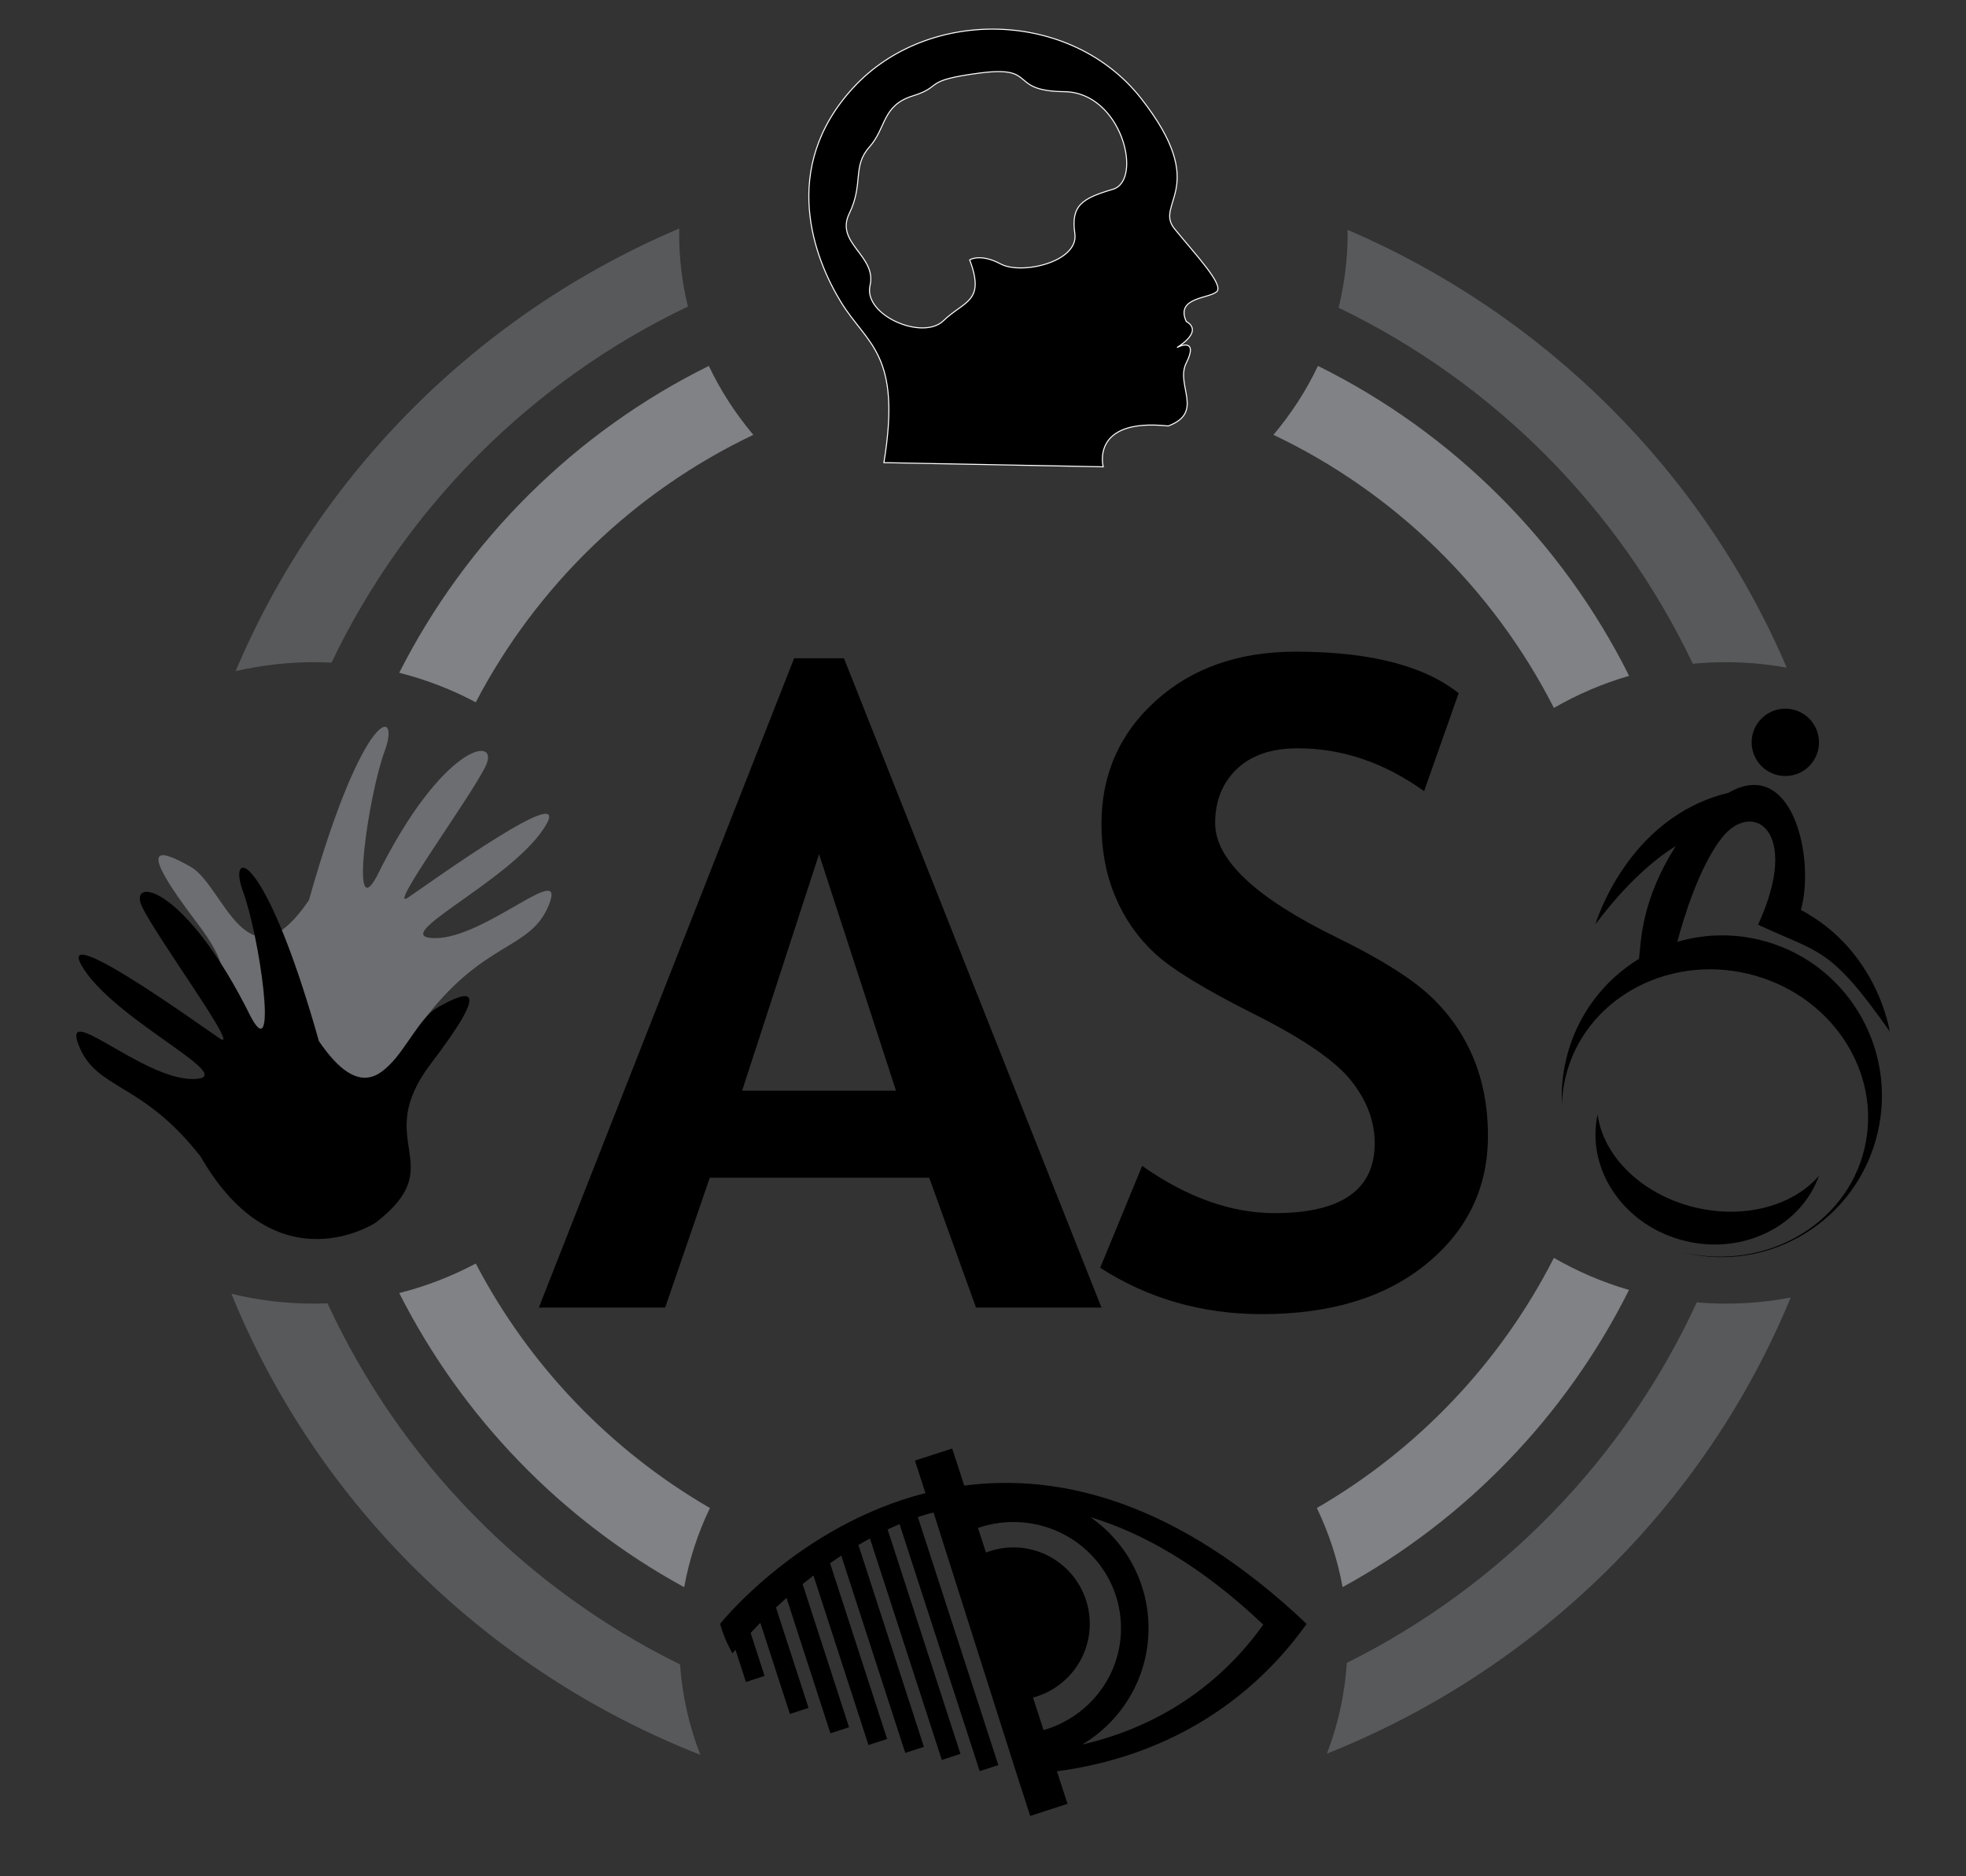 <?xml version="1.0" encoding="utf-8"?>
<!-- Generator: Adobe Illustrator 16.0.0, SVG Export Plug-In . SVG Version: 6.00 Build 0)  -->
<!DOCTYPE svg PUBLIC "-//W3C//DTD SVG 1.1//EN" "http://www.w3.org/Graphics/SVG/1.1/DTD/svg11.dtd">
<svg version="1.1" id="Layer_1" xmlns="http://www.w3.org/2000/svg" xmlns:xlink="http://www.w3.org/1999/xlink" x="0px" y="0px"
	 width="476px" height="454.195px" viewBox="0 0 476 454.195" enable-background="new 0 0 476 454.195" xml:space="preserve">
<rect x="0" y="0" width="476" height="454.195" fill="#333333" stroke="none"/>
<g>
	<g>
		<path fill="#58595B" d="M80.263,160.399c18.018-37.687,48.581-68.216,86.286-86.197c-1.367-5.659-2.115-11.547-2.115-17.606
			c0-0.431,0.025-0.86,0.033-1.289C116,75.88,77.31,114.453,57.056,162.45c6.08-1.398,12.418-2.161,18.945-2.161
			C77.431,160.289,78.851,160.328,80.263,160.399z"/>
		<path fill="#58595B" d="M324.096,74.492c37.503,18.063,67.866,48.582,85.763,86.177c2.623-0.247,5.279-0.38,7.969-0.38
			c5.042,0,9.972,0.464,14.764,1.314c-20.251-47.361-58.492-85.447-106.334-105.975c0.005,0.324,0.025,0.643,0.025,0.967
			C326.281,62.756,325.511,68.747,324.096,74.492z"/>
		<path fill="#58595B" d="M417.826,315.559c-2.365,0-4.698-0.117-7.012-0.31c-17.443,37.874-47.456,68.744-84.718,87.263
			c-0.507,7.678-2.161,15.057-4.827,21.971c50.949-20.295,91.634-60.299,112.283-110.401
			C428.467,315.042,423.212,315.559,417.826,315.559z"/>
		<path fill="#58595B" d="M79.29,315.477c-1.093,0.043-2.186,0.082-3.289,0.082c-6.892,0-13.579-0.832-19.966-2.389
			c20.648,50.791,61.868,91.299,113.528,111.604c-2.688-6.883-4.373-14.231-4.918-21.883
			C127.111,384.453,96.866,353.5,79.29,315.477z"/>
	</g>
	<g>
		<path fill="#808285" d="M376.223,171.359c5.664-3.26,11.762-5.898,18.214-7.764c-16.236-32.483-42.78-58.917-75.342-75.025
			c-2.842,6.021-6.498,11.604-10.77,16.685C337.609,119.181,361.527,142.525,376.223,171.359z"/>
		<path fill="#808285" d="M182.39,105.258c-4.272-5.084-7.927-10.667-10.769-16.686c-32.313,15.984-58.688,42.14-74.957,74.281
			c6.536,1.651,12.746,4.066,18.524,7.144C129.94,141.788,153.568,118.961,182.39,105.258z"/>
		<path fill="#808285" d="M115.191,305.85c-5.78,3.074-11.994,5.493-18.529,7.146c15.254,30.146,39.392,55.036,68.988,71.201
			c1.215-6.729,3.34-13.155,6.233-19.168C147.83,351.094,128.106,330.546,115.191,305.85z"/>
		<path fill="#808285" d="M318.831,365.029c2.892,6.009,5.015,12.428,6.23,19.147c29.824-16.301,54.119-41.454,69.348-71.931
			c-6.439-1.868-12.533-4.5-18.188-7.76C363.325,329.789,343.326,350.842,318.831,365.029z"/>
	</g>
	<g>
		<g>
			<path d="M410.493,292.291c-12.996-3.083-22.366-12.448-23.692-22.555c-2.892,13.51,6.559,27.177,21.352,30.683
				c14.043,3.332,27.896-3.669,32.259-15.821C434.201,291.795,422.532,295.146,410.493,292.291z"/>
			<circle cx="432.257" cy="179.692" r="8.154"/>
			<path d="M425.873,227.462c-6.766-1.602-13.531-1.311-19.771,0.521c1.538-5.792,5.273-18.096,10.75-25.134
				c7.337-9.429,19.379-2.021,8.807,20.987c15.033,7.011,17.386,5.224,31.871,25.83c0,0-2.853-19.502-21.503-29.406
				c3.485-12.404-1.974-37.356-17.588-28.33c0,0,0-0.002-0.006-0.002c-24.564,5.921-32.151,31.797-32.151,31.797
				c7.414-9.858,14.097-15.594,19.438-18.931c-8.278,13.17-8.34,22.431-8.89,27.299c-8.568,5.225-15.137,13.762-17.646,24.333
				c-0.86,3.636-1.182,7.276-1.023,10.83c0.074-2.13,0.351-4.282,0.859-6.437c4.414-18.606,24.202-29.851,44.194-25.106
				c20.002,4.743,32.626,23.676,28.213,42.282c-4.389,18.504-23.973,29.717-43.849,25.186c0.104,0.026,0.203,0.051,0.315,0.079
				c20.82,4.939,41.721-8.021,46.69-28.952C459.552,253.373,446.692,232.4,425.873,227.462z"/>
		</g>
	</g>
	<g>
		<path fill="#6D6E71" d="M61.025,261.828c0,0,24.033,15.949,42.388-15.954c14.288-18.313,25.13-15.951,29.498-26.878
			c4.373-10.924-15.29,8.088-27.533,8.088c-12.231,0,17.485-13.333,26.222-26.442c8.741-13.108-27.309,12.895-32.776,16.609
			c-5.456,3.714,15.298-24.472,18.799-31.907c3.492-7.427-10.496-5.459-26.444,26.88c-6.557,12.017-1.969-19.844,1.97-30.462
			c3.935-10.618-5.03-11.057-18.357,36.142c-15.079,22.071-20.536-3.495-28.621-8.085c-8.087-4.589-13.116-5.682,1.525,13.55
			C62.331,242.596,44.633,236.261,61.025,261.828z"/>
		<path d="M90.982,295.938c0,0-24.032,15.948-42.389-15.953c-14.29-18.315-25.128-15.953-29.503-26.877
			c-4.365-10.924,15.297,8.082,27.536,8.082c12.235,0-17.481-13.328-26.223-26.437c-8.74-13.113,27.314,12.894,32.779,16.604
			c5.459,3.715-15.303-24.473-18.795-31.901c-3.492-7.429,10.488-5.46,26.444,26.88c6.551,12.014,1.964-19.844-1.971-30.462
			c-3.934-10.621,5.031-11.06,18.354,36.142c15.078,22.068,20.533-3.498,28.623-8.088c8.084-4.587,13.11-5.679-1.524,13.553
			C89.676,276.707,109.433,281.677,90.982,295.938z"/>
	</g>
	<path stroke="#FFFFFF" stroke-width="0.25" stroke-miterlimit="10" d="M294.584,70.609c1.842-1.669-5.197-9.044-10.225-15.244
		c-5.021-6.197,8.879-9.881-8.042-31.493c-16.917-21.612-51.591-22.286-69.692-2.684c-18.091,19.602-9.373,41.553-3.007,51.936
		c6.359,10.387,14.74,12.397,10.389,38.864l53.099,1.009c0,0-3.184-11.892,15.75-9.887c8.854-3.301,1.669-9.881,4.357-15.244
		c2.682-5.358-0.671-4.521-2.013-3.853c-1.341,0.669,6.703-3.521,2.013-6.202C284.525,71.951,292.737,72.285,294.584,70.609z
		 M269.454,45.818c-7.373,2.176-10.226,3.852-9.218,10.72c1.002,6.869-12.895,10.055-17.926,7.371
		c-5.022-2.678-7.534-1.002-7.534-1.002c3.851,10.218-1.347,9.881-6.364,14.74c-5.029,4.86-19.437-1.339-17.76-8.544
		c1.68-7.202-8.544-10.217-5.025-17.425c3.515-7.2,0.671-11.384,4.856-16.078c4.19-4.694,3.017-10.057,10.551-12.399
		c7.544-2.345,2.018-3.687,16.254-5.529c14.241-1.842,6.533,4.355,20.434,4.523C271.628,22.366,276.822,43.639,269.454,45.818z"/>
	<path fill="#FFFFFF" d="M281.02,447.145"/>
	<g>
		<path d="M236.306,316.514l-11.328-31.434h-53.13l-10.802,31.434h-30.584l61.813-157.179h12.061l62.348,157.179H236.306z
			 M198.304,206.756l-18.629,57.255h37.262L198.304,206.756z"/>
		<path d="M266.372,306.883l10.16-24.66c10.861,7.617,21.561,11.426,32.067,11.426c16.163,0,24.243-5.646,24.243-16.936
			c0-5.292-1.906-10.34-5.718-15.134c-3.811-4.804-11.661-10.183-23.55-16.142c-11.888-5.965-19.901-10.863-24.028-14.713
			c-4.129-3.851-7.302-8.417-9.527-13.708c-2.223-5.292-3.337-11.151-3.337-17.571c0-11.999,4.398-21.948,13.184-29.848
			c8.783-7.909,20.056-11.853,33.816-11.853c17.92,0,31.082,3.355,39.479,10.052l-8.357,23.712
			c-9.669-6.919-19.863-10.374-30.595-10.374c-6.349,0-11.271,1.678-14.763,5.025c-3.487,3.353-5.239,7.715-5.239,13.073
			c0,8.894,9.843,18.129,29.527,27.732c10.374,5.079,17.854,9.761,22.443,14.024c4.588,4.263,8.077,9.248,10.479,14.922
			c2.396,5.682,3.599,12.017,3.599,19.002c0,12.558-4.955,22.9-14.871,31.008c-9.912,8.119-23.194,12.178-39.85,12.178
			C291.066,318.102,278.014,314.359,266.372,306.883z"/>
	</g>
	<path d="M316.359,393.085c-31.444-29.828-59.881-36.487-82.904-33.481l-2.915-8.981l-9.024,2.929l2.551,7.86
		c-30.77,7.83-49.711,31.641-49.711,31.641c0.657,2.456,1.674,4.841,2.986,7.142c0.246-0.289,0.491-0.562,0.737-0.846l2.526,7.791
		l4.514-1.466l-3.377-10.409c0.783-0.839,1.565-1.656,2.345-2.449l7.164,22.063l4.514-1.464l-7.888-24.3
		c0.854-0.803,1.704-1.581,2.547-2.332l10.637,32.777l4.513-1.466l-11.245-34.643c0.885-0.724,1.761-1.421,2.625-2.085
		l13.319,41.035l4.514-1.465l-13.806-42.533c0.916-0.642,1.821-1.264,2.705-1.842l15.494,47.736l4.516-1.465L207.84,373.98
		c0.958-0.563,1.889-1.09,2.791-1.578l17.396,53.608l4.514-1.465l-17.63-54.319c1.021-0.483,1.981-0.914,2.883-1.297l19.406,59.795
		l4.513-1.465l-19.486-60.035c2.419-0.824,3.796-1.105,3.796-1.105l20.492,64.452l2.918,8.992l9.024-2.93l-2.558-7.879
		C278.288,425.831,300.655,415.064,316.359,393.085z M252.665,418.792l-2.56-7.883c7.907-2.099,13.742-9.282,13.744-17.849
		c0.002-10.215-8.273-18.496-18.487-18.496c-2.346-0.002-4.582,0.451-6.646,1.248l-1.936-5.959c2.689-0.926,5.576-1.434,8.584-1.434
		c14.393,0.005,26.055,11.512,26.05,25.709C271.412,405.818,263.497,415.676,252.665,418.792z M262.02,422.277
		c9.605-5.697,16.05-16.166,16.053-28.146c0.005-11.147-5.571-20.989-14.083-26.897c12.937,3.914,27.008,11.93,41.869,26.027
		C294.275,409.471,278.438,418.518,262.02,422.277z"/>
</g>
</svg>
